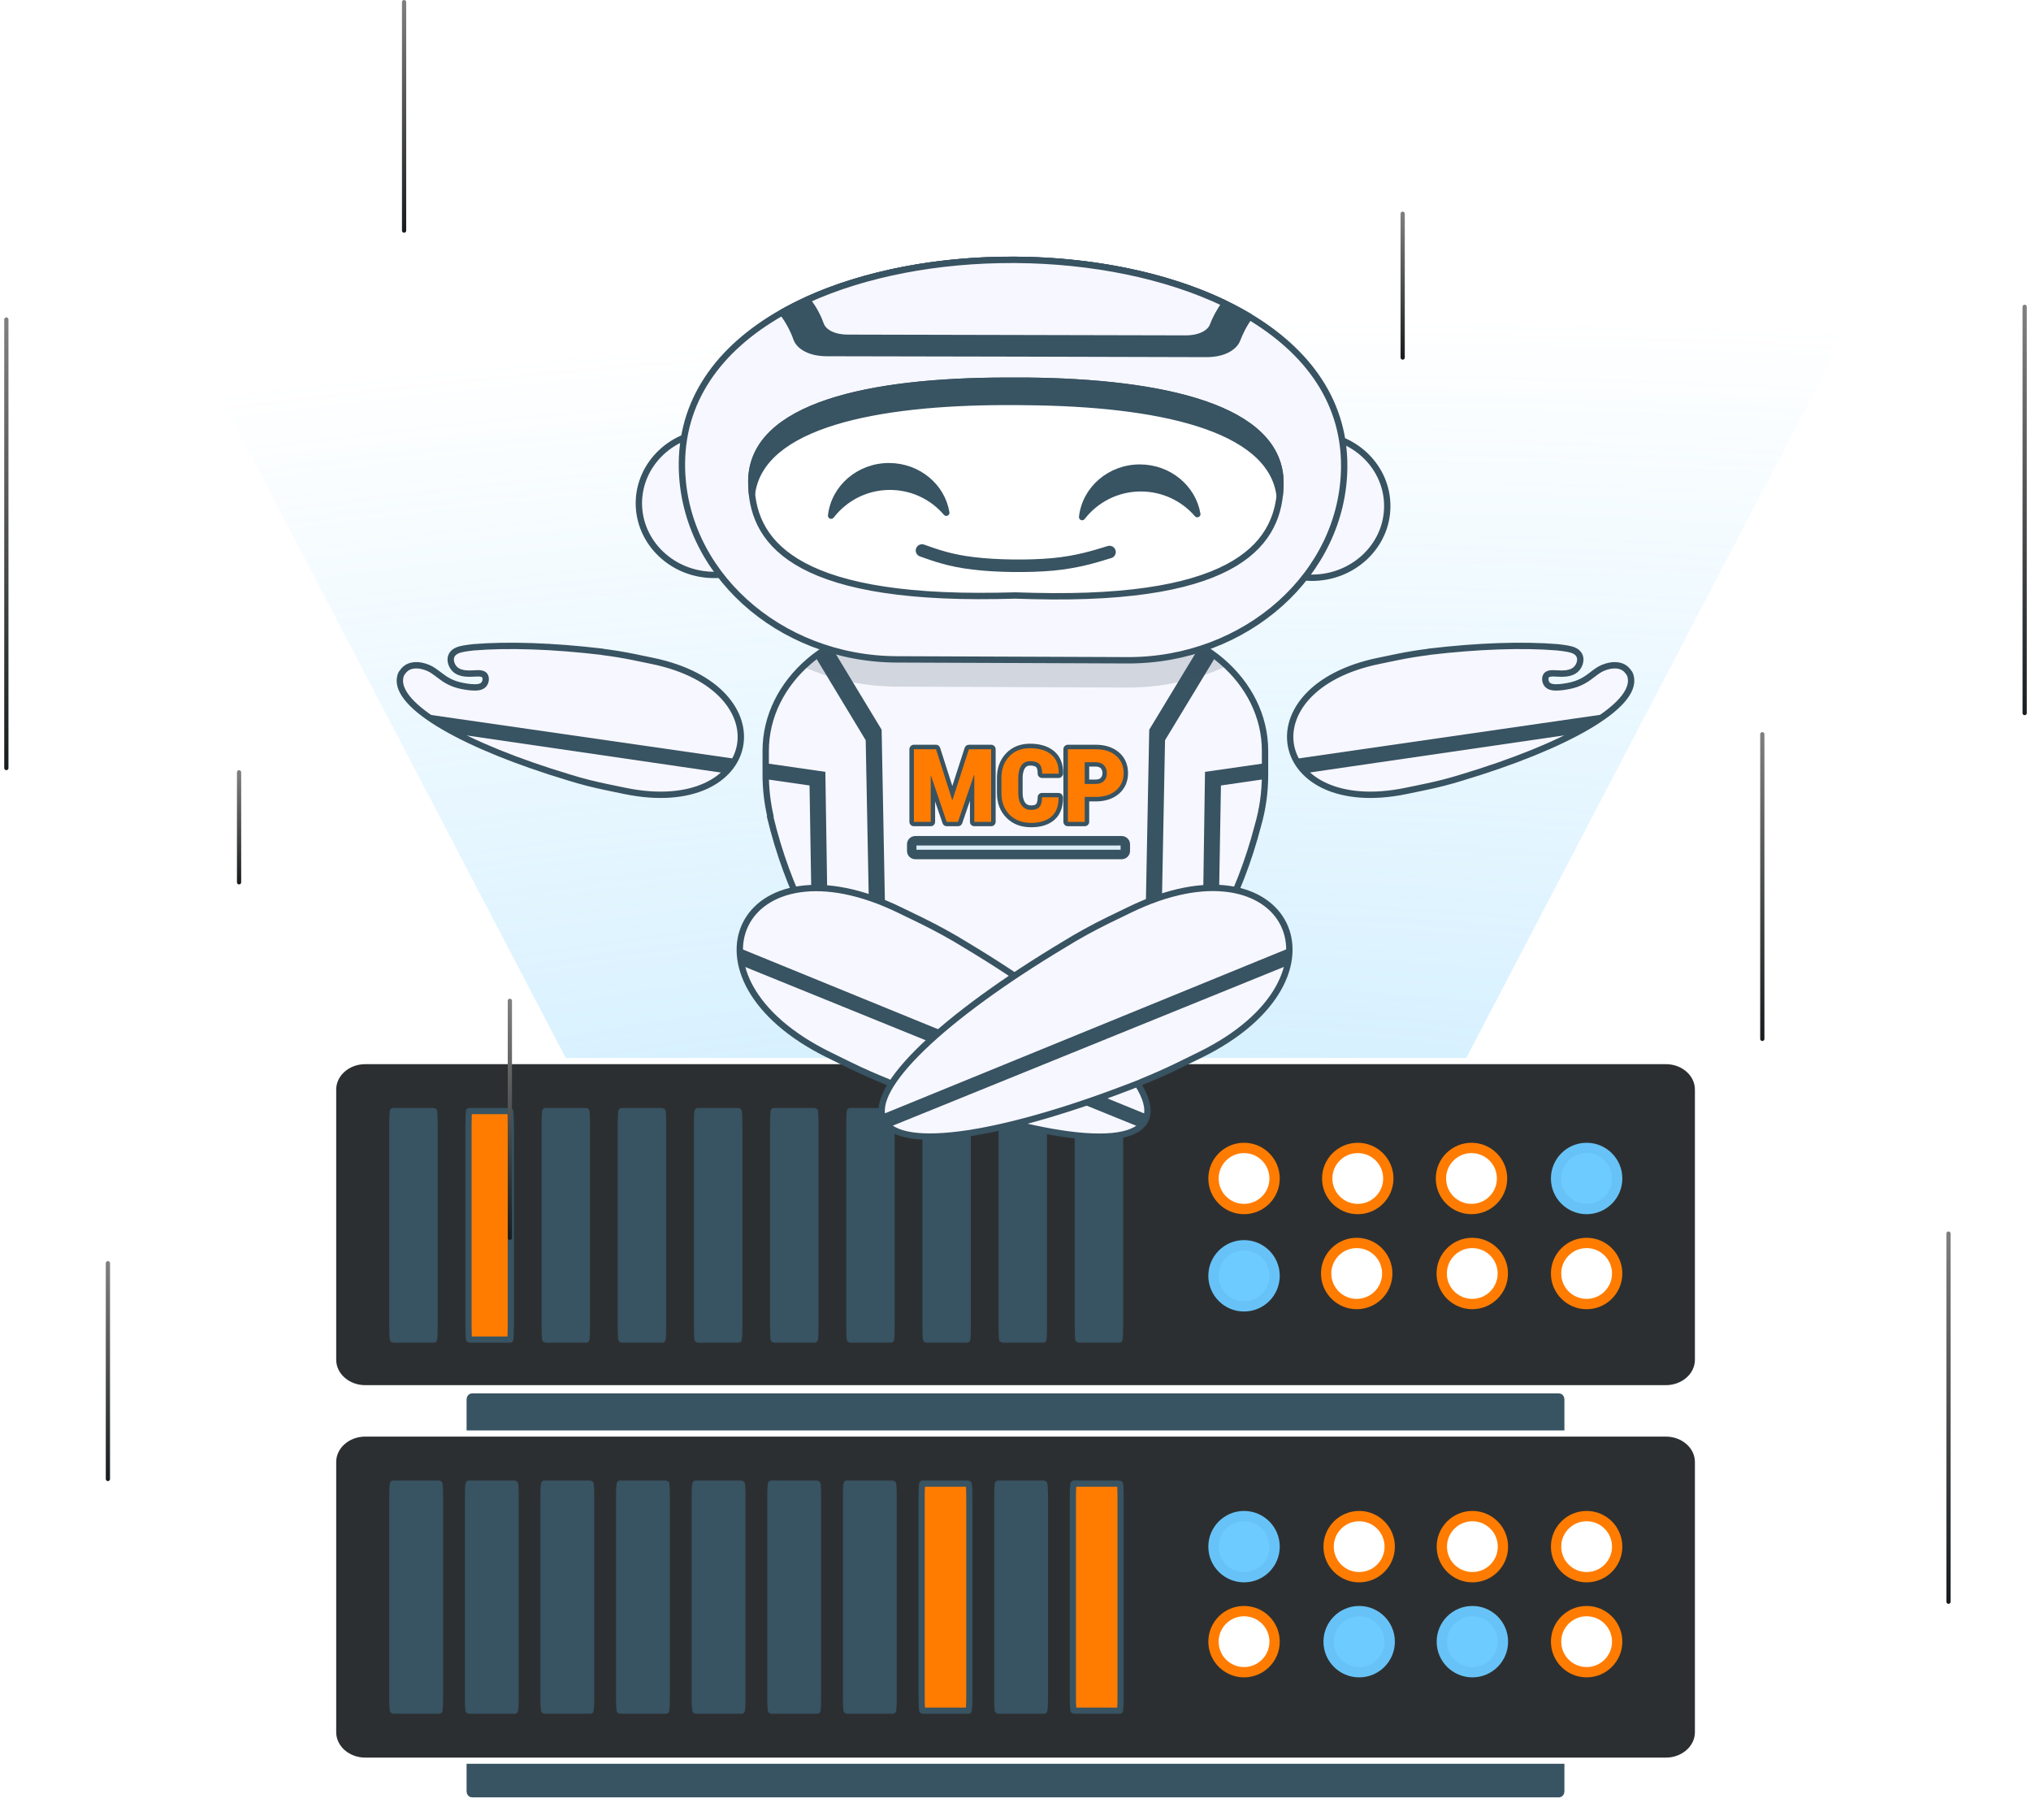 <svg width="480" height="430" viewBox="0 0 480 430" fill="none" xmlns="http://www.w3.org/2000/svg">
<g clip-path="url(#clip0_4825_52714)">
<path fill-rule="evenodd" clip-rule="evenodd" d="M24.242 40.501L135.152 252.773H345.091L456 40.501L236.98 40.501L24.242 40.501Z" fill="url(#paint0_radial_4825_52714)" fill-opacity="0.4"/>
<path d="M368.478 330H111.522C111.234 330 111 330.31 111 330.692V423.308C111 423.69 111.234 424 111.522 424H368.478C368.766 424 369 423.69 369 423.308V330.692C369 330.31 368.766 330 368.478 330Z" fill="#385362" stroke="#385362" stroke-width="1.457" stroke-miterlimit="22.926" stroke-linecap="round" stroke-linejoin="round"/>
<path d="M393.698 250.74H86.328C82.131 250.74 78.728 253.754 78.728 257.473V321.32C78.728 325.038 82.131 328.053 86.328 328.053H393.698C397.896 328.053 401.298 325.038 401.298 321.32V257.473C401.298 253.754 397.896 250.74 393.698 250.74Z" fill="#2C2F31" stroke="white" stroke-width="1.457" stroke-miterlimit="22.926" stroke-linecap="round" stroke-linejoin="round"/>
<g filter="url(#filter0_f_4825_52714)">
<path d="M383.417 300.937C383.417 296.278 379.638 292.501 374.978 292.501C370.317 292.501 366.539 296.278 366.539 300.937C366.539 305.596 370.317 309.373 374.978 309.373C379.638 309.373 383.417 305.596 383.417 300.937Z" fill="#FF7C00"/>
</g>
<g filter="url(#filter1_f_4825_52714)">
<path d="M302.451 301.484C302.451 296.825 298.672 293.048 294.012 293.048C289.351 293.048 285.573 296.825 285.573 301.484C285.573 306.143 289.351 309.92 294.012 309.92C298.672 309.92 302.451 306.143 302.451 301.484Z" fill="#67C3F7"/>
</g>
<g filter="url(#filter2_f_4825_52714)">
<path d="M356.207 278.484C356.207 273.825 352.429 270.048 347.768 270.048C343.107 270.048 339.329 273.825 339.329 278.484C339.329 283.144 343.107 286.92 347.768 286.92C352.429 286.92 356.207 283.144 356.207 278.484Z" fill="#FF7C00"/>
</g>
<g filter="url(#filter3_f_4825_52714)">
<path d="M383.417 278.484C383.417 273.825 379.638 270.048 374.978 270.048C370.317 270.048 366.539 273.825 366.539 278.484C366.539 283.144 370.317 286.92 374.978 286.92C379.638 286.92 383.417 283.144 383.417 278.484Z" fill="#67C3F7"/>
</g>
<path d="M380.98 278.484C380.98 275.171 378.293 272.484 374.978 272.484C371.663 272.484 368.976 275.171 368.976 278.484C368.976 281.798 371.663 284.484 374.978 284.484C378.293 284.484 380.98 281.798 380.98 278.484Z" fill="#6DCBFF"/>
<g filter="url(#filter4_f_4825_52714)">
<path d="M329.329 278.484C329.329 273.825 325.55 270.048 320.89 270.048C316.229 270.048 312.451 273.825 312.451 278.484C312.451 283.144 316.229 286.92 320.89 286.92C325.55 286.92 329.329 283.144 329.329 278.484Z" fill="#FF7C00"/>
</g>
<g filter="url(#filter5_f_4825_52714)">
<path d="M302.451 278.484C302.451 273.825 298.672 270.048 294.012 270.048C289.351 270.048 285.573 273.825 285.573 278.484C285.573 283.144 289.351 286.92 294.012 286.92C298.672 286.92 302.451 283.144 302.451 278.484Z" fill="#FF7C00"/>
</g>
<g filter="url(#filter6_f_4825_52714)">
<path d="M356.387 300.937C356.387 296.278 352.609 292.501 347.948 292.501C343.288 292.501 339.509 296.278 339.509 300.937C339.509 305.596 343.288 309.373 347.948 309.373C352.609 309.373 356.387 305.596 356.387 300.937Z" fill="#FF7C00"/>
</g>
<g filter="url(#filter7_f_4825_52714)">
<path d="M329.078 300.937C329.078 296.278 325.3 292.501 320.639 292.501C315.979 292.501 312.2 296.278 312.2 300.937C312.2 305.596 315.979 309.373 320.639 309.373C325.3 309.373 329.078 305.596 329.078 300.937Z" fill="#FF7C00"/>
</g>
<g style="mix-blend-mode:overlay">
<path d="M300.014 278.484C300.014 275.171 297.326 272.484 294.012 272.484C290.697 272.484 288.01 275.171 288.01 278.484C288.01 281.798 290.697 284.484 294.012 284.484C297.326 284.484 300.014 281.798 300.014 278.484Z" fill="white"/>
</g>
<g style="mix-blend-mode:overlay">
<path d="M326.892 278.484C326.892 275.171 324.205 272.484 320.89 272.484C317.575 272.484 314.888 275.171 314.888 278.484C314.888 281.798 317.575 284.484 320.89 284.484C324.205 284.484 326.892 281.798 326.892 278.484Z" fill="white"/>
</g>
<g style="mix-blend-mode:overlay">
<path d="M353.77 278.484C353.77 275.171 351.083 272.484 347.768 272.484C344.453 272.484 341.766 275.171 341.766 278.484C341.766 281.798 344.453 284.484 347.768 284.484C351.083 284.484 353.77 281.798 353.77 278.484Z" fill="white"/>
</g>
<g style="mix-blend-mode:overlay">
<path d="M326.642 300.937C326.642 297.623 323.954 294.937 320.639 294.937C317.325 294.937 314.637 297.623 314.637 300.937C314.637 304.251 317.325 306.937 320.639 306.937C323.954 306.937 326.642 304.251 326.642 300.937Z" fill="white"/>
</g>
<g style="mix-blend-mode:overlay">
<path d="M353.95 300.937C353.95 297.623 351.263 294.937 347.948 294.937C344.633 294.937 341.946 297.623 341.946 300.937C341.946 304.251 344.633 306.937 347.948 306.937C351.263 306.937 353.95 304.251 353.95 300.937Z" fill="white"/>
</g>
<g style="mix-blend-mode:overlay">
<path d="M380.98 300.937C380.98 297.623 378.293 294.937 374.978 294.937C371.663 294.937 368.976 297.623 368.976 300.937C368.976 304.251 371.663 306.937 374.978 306.937C378.293 306.937 380.98 304.251 380.98 300.937Z" fill="white"/>
</g>
<path d="M300.014 301.484C300.014 298.171 297.326 295.484 294.012 295.484C290.697 295.484 288.009 298.171 288.009 301.484C288.009 304.798 290.697 307.484 294.012 307.484C297.326 307.484 300.014 304.798 300.014 301.484Z" fill="#6DCBFF"/>
<path d="M246.56 262.555H236.886C236.796 262.555 236.723 263.937 236.723 265.64V313.47C236.723 315.174 236.796 316.555 236.886 316.555H246.56C246.65 316.555 246.723 315.174 246.723 313.47V265.64C246.723 263.937 246.65 262.555 246.56 262.555Z" fill="#385362" stroke="#385362" stroke-width="1.457" stroke-miterlimit="22.926" stroke-linecap="round" stroke-linejoin="round"/>
<path d="M174.56 262.555H164.886C164.796 262.555 164.723 263.937 164.723 265.64V313.47C164.723 315.174 164.796 316.555 164.886 316.555H174.56C174.65 316.555 174.723 315.174 174.723 313.47V265.64C174.723 263.937 174.65 262.555 174.56 262.555Z" fill="#385362" stroke="#385362" stroke-width="1.457" stroke-miterlimit="22.926" stroke-linecap="round" stroke-linejoin="round"/>
<path d="M102.56 262.555H92.886C92.796 262.555 92.723 263.937 92.723 265.64V313.47C92.723 315.174 92.796 316.555 92.886 316.555H102.56C102.65 316.555 102.723 315.174 102.723 313.47V265.64C102.723 263.937 102.65 262.555 102.56 262.555Z" fill="#385362" stroke="#385362" stroke-width="1.457" stroke-miterlimit="22.926" stroke-linecap="round" stroke-linejoin="round"/>
<path d="M210.56 262.555H200.886C200.796 262.555 200.723 263.937 200.723 265.64V313.47C200.723 315.174 200.796 316.555 200.886 316.555H210.56C210.65 316.555 210.723 315.174 210.723 313.47V265.64C210.723 263.937 210.65 262.555 210.56 262.555Z" fill="#385362" stroke="#385362" stroke-width="1.457" stroke-miterlimit="22.926" stroke-linecap="round" stroke-linejoin="round"/>
<path d="M138.56 262.555H128.886C128.796 262.555 128.723 263.937 128.723 265.64V313.47C128.723 315.174 128.796 316.555 128.886 316.555H138.56C138.65 316.555 138.723 315.174 138.723 313.47V265.64C138.723 263.937 138.65 262.555 138.56 262.555Z" fill="#385362" stroke="#385362" stroke-width="1.457" stroke-miterlimit="22.926" stroke-linecap="round" stroke-linejoin="round"/>
<path d="M264.56 262.555H254.886C254.796 262.555 254.723 263.937 254.723 265.64V313.47C254.723 315.174 254.796 316.555 254.886 316.555H264.56C264.65 316.555 264.723 315.174 264.723 313.47V265.64C264.723 263.937 264.65 262.555 264.56 262.555Z" fill="#385362" stroke="#385362" stroke-width="1.457" stroke-miterlimit="22.926" stroke-linecap="round" stroke-linejoin="round"/>
<path d="M192.56 262.555H182.886C182.796 262.555 182.723 263.937 182.723 265.64V313.47C182.723 315.174 182.796 316.555 182.886 316.555H192.56C192.65 316.555 192.723 315.174 192.723 313.47V265.64C192.723 263.937 192.65 262.555 192.56 262.555Z" fill="#385362" stroke="#385362" stroke-width="1.457" stroke-miterlimit="22.926" stroke-linecap="round" stroke-linejoin="round"/>
<path d="M120.56 262.555H110.886C110.796 262.555 110.723 263.937 110.723 265.64V313.47C110.723 315.174 110.796 316.555 110.886 316.555H120.56C120.65 316.555 120.723 315.174 120.723 313.47V265.64C120.723 263.937 120.65 262.555 120.56 262.555Z" fill="#FF7C00" stroke="#385362" stroke-width="1.457" stroke-miterlimit="22.926" stroke-linecap="round" stroke-linejoin="round"/>
<path d="M228.56 262.555H218.886C218.796 262.555 218.723 263.937 218.723 265.64V313.47C218.723 315.174 218.796 316.555 218.886 316.555H228.56C228.65 316.555 228.723 315.174 228.723 313.47V265.64C228.723 263.937 228.65 262.555 228.56 262.555Z" fill="#385362" stroke="#385362" stroke-width="1.457" stroke-miterlimit="22.926" stroke-linecap="round" stroke-linejoin="round"/>
<path d="M156.56 262.555H146.886C146.796 262.555 146.723 263.937 146.723 265.64V313.47C146.723 315.174 146.796 316.555 146.886 316.555H156.56C156.65 316.555 156.723 315.174 156.723 313.47V265.64C156.723 263.937 156.65 262.555 156.56 262.555Z" fill="#385362" stroke="#385362" stroke-width="1.457" stroke-miterlimit="22.926" stroke-linecap="round" stroke-linejoin="round"/>
<path d="M393.698 338.75H86.328C82.131 338.75 78.728 341.765 78.728 345.483V409.33C78.728 413.049 82.131 416.064 86.328 416.064H393.698C397.895 416.064 401.298 413.049 401.298 409.33V345.483C401.298 341.765 397.895 338.75 393.698 338.75Z" fill="#2C2F31" stroke="white" stroke-width="1.457" stroke-miterlimit="22.926" stroke-linecap="round" stroke-linejoin="round"/>
<g filter="url(#filter8_f_4825_52714)">
<path d="M285.573 365.484C285.573 360.825 289.351 357.048 294.012 357.048C298.673 357.048 302.451 360.825 302.451 365.484C302.451 370.143 298.673 373.92 294.012 373.92C289.351 373.92 285.573 370.143 285.573 365.484Z" fill="#67C3F7"/>
</g>
<path d="M288.01 365.484C288.01 362.171 290.697 359.484 294.012 359.484C297.327 359.484 300.014 362.171 300.014 365.484C300.014 368.798 297.327 371.484 294.012 371.484C290.697 371.484 288.01 368.798 288.01 365.484Z" fill="#6DCBFF"/>
<g filter="url(#filter9_f_4825_52714)">
<path d="M366.539 365.484C366.539 360.825 370.317 357.048 374.978 357.048C379.638 357.048 383.417 360.825 383.417 365.484C383.417 370.143 379.638 373.92 374.978 373.92C370.317 373.92 366.539 370.143 366.539 365.484Z" fill="#FF7C00"/>
</g>
<g style="mix-blend-mode:overlay">
<path d="M368.975 365.484C368.975 362.171 371.663 359.484 374.978 359.484C378.292 359.484 380.98 362.171 380.98 365.484C380.98 368.798 378.292 371.484 374.978 371.484C371.663 371.484 368.975 368.798 368.975 365.484Z" fill="white"/>
</g>
<g filter="url(#filter10_f_4825_52714)">
<path d="M339.539 365.484C339.539 360.825 343.317 357.048 347.978 357.048C352.638 357.048 356.417 360.825 356.417 365.484C356.417 370.143 352.638 373.92 347.978 373.92C343.317 373.92 339.539 370.143 339.539 365.484Z" fill="#FF7C00"/>
</g>
<g style="mix-blend-mode:overlay">
<path d="M341.975 365.484C341.975 362.171 344.663 359.484 347.978 359.484C351.292 359.484 353.98 362.171 353.98 365.484C353.98 368.798 351.292 371.484 347.978 371.484C344.663 371.484 341.975 368.798 341.975 365.484Z" fill="white"/>
</g>
<g filter="url(#filter11_f_4825_52714)">
<path d="M312.782 365.484C312.782 360.825 316.561 357.048 321.221 357.048C325.882 357.048 329.66 360.825 329.66 365.484C329.66 370.143 325.882 373.92 321.221 373.92C316.561 373.92 312.782 370.143 312.782 365.484Z" fill="#FF7C00"/>
</g>
<g style="mix-blend-mode:overlay">
<path d="M315.22 365.484C315.22 362.171 317.907 359.484 321.222 359.484C324.537 359.484 327.224 362.171 327.224 365.484C327.224 368.798 324.537 371.484 321.222 371.484C317.907 371.484 315.22 368.798 315.22 365.484Z" fill="white"/>
</g>
<g filter="url(#filter12_f_4825_52714)">
<path d="M366.539 387.937C366.539 383.278 370.317 379.501 374.978 379.501C379.638 379.501 383.417 383.278 383.417 387.937C383.417 392.596 379.638 396.373 374.978 396.373C370.317 396.373 366.539 392.596 366.539 387.937Z" fill="#FF7C00"/>
</g>
<g style="mix-blend-mode:overlay">
<path d="M368.976 387.937C368.976 384.623 371.663 381.937 374.978 381.937C378.293 381.937 380.98 384.623 380.98 387.937C380.98 391.251 378.293 393.937 374.978 393.937C371.663 393.937 368.976 391.251 368.976 387.937Z" fill="white"/>
</g>
<g filter="url(#filter13_f_4825_52714)">
<path d="M285.573 387.937C285.573 383.278 289.351 379.501 294.012 379.501C298.673 379.501 302.451 383.278 302.451 387.937C302.451 392.596 298.673 396.373 294.012 396.373C289.351 396.373 285.573 392.596 285.573 387.937Z" fill="#FF7C00"/>
</g>
<g style="mix-blend-mode:overlay">
<path d="M288.01 387.937C288.01 384.623 290.697 381.937 294.012 381.937C297.327 381.937 300.014 384.623 300.014 387.937C300.014 391.251 297.327 393.937 294.012 393.937C290.697 393.937 288.01 391.251 288.01 387.937Z" fill="white"/>
</g>
<g filter="url(#filter14_f_4825_52714)">
<path d="M339.539 387.937C339.539 383.278 343.317 379.501 347.978 379.501C352.638 379.501 356.417 383.278 356.417 387.937C356.417 392.596 352.638 396.373 347.978 396.373C343.317 396.373 339.539 392.596 339.539 387.937Z" fill="#67C3F7"/>
</g>
<path d="M341.976 387.937C341.976 384.623 344.663 381.937 347.978 381.937C351.293 381.937 353.98 384.623 353.98 387.937C353.98 391.251 351.293 393.937 347.978 393.937C344.663 393.937 341.976 391.251 341.976 387.937Z" fill="#6DCBFF"/>
<g filter="url(#filter15_f_4825_52714)">
<path d="M312.782 387.937C312.782 383.278 316.561 379.501 321.221 379.501C325.882 379.501 329.66 383.278 329.66 387.937C329.66 392.596 325.882 396.373 321.221 396.373C316.561 396.373 312.782 392.596 312.782 387.937Z" fill="#67C3F7"/>
</g>
<path d="M315.219 387.937C315.219 384.623 317.907 381.937 321.222 381.937C324.537 381.937 327.224 384.623 327.224 387.937C327.224 391.251 324.537 393.937 321.222 393.937C317.907 393.937 315.219 391.251 315.219 387.937Z" fill="#6DCBFF"/>
<path d="M246.775 350.592H235.872C235.771 350.592 235.689 351.965 235.689 353.657V401.183C235.689 402.875 235.771 404.248 235.872 404.248H246.775C246.876 404.248 246.958 402.875 246.958 401.183V353.657C246.958 351.965 246.876 350.592 246.775 350.592Z" fill="#385362" stroke="#385362" stroke-width="1.457" stroke-miterlimit="22.926" stroke-linecap="round" stroke-linejoin="round"/>
<path d="M175.279 350.592H164.376C164.275 350.592 164.193 351.965 164.193 353.657V401.183C164.193 402.875 164.275 404.248 164.376 404.248H175.279C175.38 404.248 175.462 402.875 175.462 401.183V353.657C175.462 351.965 175.38 350.592 175.279 350.592Z" fill="#385362" stroke="#385362" stroke-width="1.457" stroke-miterlimit="22.926" stroke-linecap="round" stroke-linejoin="round"/>
<path d="M103.809 350.592H92.907C92.805 350.592 92.723 351.965 92.723 353.657V401.183C92.723 402.875 92.805 404.248 92.907 404.248H103.809C103.911 404.248 103.993 402.875 103.993 401.183V353.657C103.993 351.965 103.911 350.592 103.809 350.592Z" fill="#385362" stroke="#385362" stroke-width="1.457" stroke-miterlimit="22.926" stroke-linecap="round" stroke-linejoin="round"/>
<path d="M211.027 350.592H200.124C200.023 350.592 199.941 351.965 199.941 353.657V401.183C199.941 402.875 200.023 404.248 200.124 404.248H211.027C211.128 404.248 211.21 402.875 211.21 401.183V353.657C211.21 351.965 211.128 350.592 211.027 350.592Z" fill="#385362" stroke="#385362" stroke-width="1.457" stroke-miterlimit="22.926" stroke-linecap="round" stroke-linejoin="round"/>
<path d="M139.531 350.592H128.628C128.527 350.592 128.445 351.965 128.445 353.657V401.183C128.445 402.875 128.527 404.248 128.628 404.248H139.531C139.632 404.248 139.714 402.875 139.714 401.183V353.657C139.714 351.965 139.632 350.592 139.531 350.592Z" fill="#385362" stroke="#385362" stroke-width="1.457" stroke-miterlimit="22.926" stroke-linecap="round" stroke-linejoin="round"/>
<path d="M264.649 350.592H253.746C253.645 350.592 253.562 351.965 253.562 353.657V401.183C253.562 402.875 253.645 404.248 253.746 404.248H264.649C264.75 404.248 264.832 402.875 264.832 401.183V353.657C264.832 351.965 264.75 350.592 264.649 350.592Z" fill="#FF7C00" stroke="#385362" stroke-width="1.457" stroke-miterlimit="22.926" stroke-linecap="round" stroke-linejoin="round"/>
<path d="M193.153 350.592H182.25C182.149 350.592 182.067 351.965 182.067 353.657V401.183C182.067 402.875 182.149 404.248 182.25 404.248H193.153C193.254 404.248 193.336 402.875 193.336 401.183V353.657C193.336 351.965 193.254 350.592 193.153 350.592Z" fill="#385362" stroke="#385362" stroke-width="1.457" stroke-miterlimit="22.926" stroke-linecap="round" stroke-linejoin="round"/>
<path d="M121.683 350.592H110.781C110.679 350.592 110.597 351.965 110.597 353.657V401.183C110.597 402.875 110.679 404.248 110.781 404.248H121.683C121.785 404.248 121.867 402.875 121.867 401.183V353.657C121.867 351.965 121.785 350.592 121.683 350.592Z" fill="#385362" stroke="#385362" stroke-width="1.457" stroke-miterlimit="22.926" stroke-linecap="round" stroke-linejoin="round"/>
<path d="M228.901 350.592H217.998C217.897 350.592 217.815 351.965 217.815 353.657V401.183C217.815 402.875 217.897 404.248 217.998 404.248H228.901C229.002 404.248 229.084 402.875 229.084 401.183V353.657C229.084 351.965 229.002 350.592 228.901 350.592Z" fill="#FF7C00" stroke="#385362" stroke-width="1.457" stroke-miterlimit="22.926" stroke-linecap="round" stroke-linejoin="round"/>
<path d="M157.405 350.592H146.502C146.401 350.592 146.319 351.965 146.319 353.657V401.183C146.319 402.875 146.401 404.248 146.502 404.248H157.405C157.506 404.248 157.588 402.875 157.588 401.183V353.657C157.588 351.965 157.506 350.592 157.405 350.592Z" fill="#385362" stroke="#385362" stroke-width="1.457" stroke-miterlimit="22.926" stroke-linecap="round" stroke-linejoin="round"/>
<path fill-rule="evenodd" clip-rule="evenodd" d="M264.255 147.523H215.715C196.609 147.523 180.966 160.979 180.966 177.412V183.092C180.966 186.464 181.361 189.745 182.09 192.934H181.999C190.352 227.774 213.133 252.773 239.924 252.773C266.138 252.773 288.494 228.837 297.272 195.151C298.396 191.294 298.973 187.254 298.973 183.092V177.412C298.973 160.979 283.36 147.523 264.255 147.523Z" fill="#F7F7FF" stroke="#385362" stroke-width="1.501" stroke-miterlimit="22.926" stroke-linecap="round" stroke-linejoin="round"/>
<path fill-rule="evenodd" clip-rule="evenodd" d="M154.054 156.15L149.801 155.269C147.28 154.753 144.82 154.358 142.39 154.054V154.024C130.574 152.626 120.064 152.292 111.893 152.96C110.405 153.143 108.917 153.295 107.975 153.75C107.003 154.206 106.547 154.935 106.517 155.785C106.517 156.636 106.881 157.608 107.671 158.276C108.431 158.914 109.585 159.187 110.891 159.187C112.197 159.187 113.625 158.914 114.323 159.4C114.992 159.856 114.9 161.131 114.323 161.769C113.716 162.437 112.653 162.498 111.377 162.407C110.101 162.286 108.674 162.043 107.459 161.617C106.274 161.192 105.332 160.645 104.482 160.007C103.601 159.4 102.811 158.701 101.87 158.155C100.928 157.638 99.804 157.304 98.802 157.213C97.799 157.152 96.949 157.334 96.311 157.699C95.673 158.063 95.278 158.61 94.883 159.157C94.731 159.43 94.64 159.734 94.579 160.038C93.182 166.872 109.889 176.349 134.614 183.761C137.439 184.642 140.415 185.401 143.544 186.039L147.796 186.92C179.69 193.42 185.978 162.65 154.054 156.15Z" fill="#F7F7FF" stroke="#385362" stroke-width="1.501" stroke-miterlimit="22.926" stroke-linecap="round" stroke-linejoin="round"/>
<path fill-rule="evenodd" clip-rule="evenodd" d="M325.946 156.15L330.199 155.269C332.72 154.753 335.18 154.358 337.61 154.054V154.024C349.426 152.626 359.966 152.292 368.107 152.96C369.595 153.143 371.083 153.295 372.055 153.75C372.997 154.206 373.453 154.935 373.483 155.785C373.483 156.636 373.119 157.608 372.329 158.276C371.569 158.914 370.415 159.187 369.109 159.187C367.803 159.187 366.375 158.914 365.677 159.4C365.008 159.856 365.1 161.131 365.677 161.769C366.284 162.437 367.347 162.498 368.623 162.407C369.899 162.286 371.326 162.043 372.541 161.617C373.726 161.192 374.668 160.645 375.549 160.007C376.399 159.4 377.189 158.701 378.13 158.155C379.072 157.638 380.196 157.304 381.198 157.213C382.201 157.152 383.051 157.334 383.689 157.699C384.327 158.063 384.722 158.61 385.117 159.157C385.269 159.43 385.36 159.734 385.42 160.038C386.818 166.872 370.111 176.349 345.386 183.761C342.561 184.642 339.585 185.401 336.456 186.039L332.203 186.92C300.31 193.42 294.022 162.65 325.946 156.15Z" fill="#F7F7FF" stroke="#385362" stroke-width="1.501" stroke-miterlimit="22.926" stroke-linecap="round" stroke-linejoin="round"/>
<path fill-rule="evenodd" clip-rule="evenodd" d="M180.967 180.359V183.093C180.967 183.427 180.967 183.761 180.997 184.125L191.325 185.614L191.871 218.996C193.086 221.213 194.362 223.339 195.729 225.375L195.061 182.394L180.967 180.359Z" fill="#385362"/>
<path fill-rule="evenodd" clip-rule="evenodd" d="M379.74 168.695C377.644 170.244 375.063 171.854 372.025 173.433L308.693 182.667C307.63 181.665 306.779 180.511 306.172 179.326L379.74 168.695Z" fill="#385362"/>
<path fill-rule="evenodd" clip-rule="evenodd" d="M100.29 168.725C102.386 170.274 104.998 171.854 108.035 173.464L171.307 182.698C172.37 181.665 173.19 180.541 173.828 179.326L100.29 168.725Z" fill="#385362"/>
<path fill-rule="evenodd" clip-rule="evenodd" d="M284.788 182.394L298.973 180.359V183.093C298.973 183.427 298.973 183.761 298.973 184.095L288.554 185.614L287.977 218.935C286.762 221.152 285.487 223.279 284.15 225.344L284.788 182.394Z" fill="#385362"/>
<path fill-rule="evenodd" clip-rule="evenodd" d="M275.341 174.922L274.126 237.707C272.88 238.922 271.605 240.076 270.268 241.17L271.605 172.522L271.665 172.34L283.603 152.626C284.909 153.386 286.154 154.236 287.339 155.117L275.341 174.922Z" fill="#385362"/>
<path fill-rule="evenodd" clip-rule="evenodd" d="M204.597 174.922L205.812 237.707C207.058 238.922 208.364 240.076 209.67 241.17L208.364 172.522L208.303 172.34L196.366 152.626C195.06 153.386 193.784 154.236 192.63 155.117L204.597 174.922Z" fill="#385362"/>
<path fill-rule="evenodd" clip-rule="evenodd" d="M289.952 157.365C282.874 160.645 274.886 162.498 266.411 162.468L211.979 162.255C204.021 162.225 196.518 160.524 189.805 157.547C196.184 151.411 205.449 147.523 215.715 147.523H264.255C274.4 147.523 283.573 151.32 289.952 157.365Z" fill="#385362" fill-opacity="0.2"/>
<path fill-rule="evenodd" clip-rule="evenodd" d="M168.877 102.021C178.688 102.052 186.647 109.676 186.586 119.001C186.555 128.357 178.536 135.92 168.725 135.859C158.884 135.829 150.956 128.205 150.986 118.849C151.047 109.524 159.036 101.961 168.877 102.021Z" fill="#F7F7FF" stroke="#385362" stroke-width="1.501" stroke-miterlimit="22.926" stroke-linecap="round" stroke-linejoin="round"/>
<path fill-rule="evenodd" clip-rule="evenodd" d="M310.152 102.66C319.993 102.69 327.921 110.314 327.86 119.67C327.83 128.995 319.811 136.558 310 136.528C300.158 136.467 292.23 128.873 292.291 119.518C292.321 110.162 300.31 102.629 310.152 102.66Z" fill="#F7F7FF" stroke="#385362" stroke-width="1.501" stroke-miterlimit="22.926" stroke-linecap="round" stroke-linejoin="round"/>
<path fill-rule="evenodd" clip-rule="evenodd" d="M317.684 110.223C317.563 135.525 294.508 156.15 266.411 156.028L211.979 155.816C183.913 155.725 161.04 134.918 161.162 109.585C161.465 44.916 317.988 45.524 317.684 110.223Z" fill="#F7F7FF" stroke="#385362" stroke-width="1.501" stroke-miterlimit="22.926" stroke-linecap="round" stroke-linejoin="round"/>
<path fill-rule="evenodd" clip-rule="evenodd" d="M184.884 73.834C199.586 65.541 219.36 61.38 239.195 61.41H239.742H240.076C260.366 61.532 280.566 66.027 295.298 74.836C293.931 76.719 293.019 78.633 292.412 80.212C291.713 82.065 289.131 83.645 285.183 83.645L240.288 83.523L195.394 83.432C191.445 83.432 188.894 81.853 188.226 80C187.588 78.177 186.525 75.99 184.884 73.834Z" fill="#385362" stroke="#385362" stroke-width="1.501" stroke-miterlimit="22.926" stroke-linecap="round" stroke-linejoin="round"/>
<path fill-rule="evenodd" clip-rule="evenodd" d="M190.716 70.887C204.598 64.539 221.881 61.38 239.195 61.41H239.742H240.045C257.815 61.532 275.523 64.994 289.526 71.738C288.159 73.56 287.218 75.413 286.641 76.962C286.033 78.602 283.755 80 280.231 80L240.288 79.909L200.376 79.817C196.852 79.817 194.604 78.42 193.997 76.749C193.389 75.049 192.357 72.892 190.716 70.887Z" fill="#F7F7FF" stroke="#385362" stroke-width="1.501" stroke-miterlimit="22.926" stroke-linecap="round" stroke-linejoin="round"/>
<path fill-rule="evenodd" clip-rule="evenodd" d="M239.955 140.719L235.611 140.81C186.707 141.6 177.504 127.476 177.564 113.746C177.655 95.734 205.874 89.993 237.798 89.963C238.588 89.963 239.408 89.963 240.198 89.963C241.018 89.963 241.807 89.963 242.628 89.963C274.521 90.266 302.709 96.25 302.618 114.232C302.527 127.962 293.202 142.025 244.329 140.841L239.955 140.719Z" fill="white" stroke="#385362" stroke-width="1.501" stroke-miterlimit="22.926" stroke-linecap="round" stroke-linejoin="round"/>
<path fill-rule="evenodd" clip-rule="evenodd" d="M210.157 110.162C216.961 110.192 222.61 114.931 223.643 121.158C220.423 117.391 215.654 115.022 210.308 115.022C204.659 115.022 199.647 117.695 196.427 121.856C197.156 115.265 203.049 110.132 210.157 110.162Z" fill="#385362" stroke="#385362" stroke-width="1.501" stroke-miterlimit="22.926" stroke-linecap="round" stroke-linejoin="round"/>
<path fill-rule="evenodd" clip-rule="evenodd" d="M177.716 116.602C177.625 115.66 177.564 114.688 177.564 113.746C177.655 95.734 205.874 89.993 237.798 89.963C238.588 89.963 239.408 89.963 240.197 89.963C241.018 89.963 241.807 89.963 242.627 89.963C274.521 90.266 302.709 96.25 302.618 114.232C302.588 115.204 302.557 116.146 302.436 117.118C300.34 100.776 273.185 95.278 242.597 95.005C241.807 95.005 240.987 94.975 240.197 94.975C239.377 94.975 238.557 94.975 237.767 94.975C207.18 95.005 179.964 100.321 177.716 116.602Z" fill="#385362" stroke="#385362" stroke-width="1.501" stroke-miterlimit="22.926" stroke-linecap="round" stroke-linejoin="round"/>
<path d="M217.902 130.088C221.244 131.273 224.585 132.488 230.052 133.126C235.52 133.794 243.083 133.885 248.794 133.369C254.504 132.822 258.362 131.637 262.22 130.453" stroke="#385362" stroke-width="2.959" stroke-miterlimit="22.926" stroke-linecap="round" stroke-linejoin="round"/>
<path fill-rule="evenodd" clip-rule="evenodd" d="M196.006 249.34L201.018 251.801C203.964 253.228 206.91 254.534 209.826 255.689L209.796 255.719C241.659 268.294 266.901 272.456 270.698 264.68C274.434 257.086 256.543 240.289 228.143 223.248C224.892 221.243 221.399 219.33 217.754 217.538L212.742 215.108C175.169 196.731 158.432 230.963 196.006 249.34Z" fill="#F7F7FF" stroke="#385362" stroke-width="1.501" stroke-miterlimit="22.926" stroke-linecap="round" stroke-linejoin="round"/>
<path fill-rule="evenodd" clip-rule="evenodd" d="M269.327 266.35C269.935 265.895 270.391 265.318 270.694 264.68C270.907 264.285 271.029 263.86 271.12 263.404L174.831 224.068C174.8 225.374 174.952 226.772 175.286 228.169L269.327 266.35Z" fill="#385362"/>
<path fill-rule="evenodd" clip-rule="evenodd" d="M283.573 249.31L278.561 251.77C275.584 253.228 272.638 254.504 269.752 255.689V255.719C237.889 268.294 212.647 272.425 208.85 264.649C205.144 257.056 223.035 240.258 251.436 223.218C254.686 221.213 258.149 219.299 261.794 217.507L266.806 215.077C304.38 196.7 321.147 230.933 283.573 249.31Z" fill="#F7F7FF" stroke="#385362" stroke-width="1.501" stroke-miterlimit="22.926" stroke-linecap="round" stroke-linejoin="round"/>
<path fill-rule="evenodd" clip-rule="evenodd" d="M210.217 266.32C209.61 265.864 209.154 265.287 208.85 264.649C208.668 264.255 208.516 263.829 208.455 263.374L304.714 224.038C304.744 225.375 304.592 226.741 304.289 228.139L210.217 266.32Z" fill="#385362"/>
<path fill-rule="evenodd" clip-rule="evenodd" d="M269.449 110.496C276.283 110.527 281.903 115.295 282.966 121.492C279.746 117.756 274.947 115.387 269.631 115.387C263.981 115.387 258.939 118.06 255.75 122.191C256.479 115.599 262.341 110.466 269.449 110.496Z" fill="#385362" stroke="#385362" stroke-width="1.501" stroke-miterlimit="22.926" stroke-linecap="round" stroke-linejoin="round"/>
<path fill-rule="evenodd" clip-rule="evenodd" d="M225.071 185.735L227.987 176.714C228.139 176.288 228.534 175.985 228.989 175.985H234.244C234.821 175.985 235.307 176.471 235.307 177.048V194.21C235.307 194.787 234.821 195.242 234.244 195.242H230.265C229.688 195.242 229.232 194.787 229.232 194.21V189.228L227.41 194.544C227.258 194.969 226.863 195.242 226.407 195.242H223.734C223.279 195.242 222.914 194.969 222.762 194.544L221.001 189.41V194.21C221.001 194.787 220.545 195.242 219.968 195.242H215.989C215.412 195.242 214.926 194.787 214.926 194.21V177.048C214.926 176.471 215.412 175.985 215.989 175.985H221.213C221.669 175.985 222.064 176.288 222.185 176.714L225.071 185.735ZM251.133 188.074L251.163 188.165C251.193 188.256 251.224 188.347 251.224 188.469C251.254 190.443 250.738 192.357 249.219 193.724C247.7 195.06 245.696 195.485 243.691 195.485C241.473 195.485 239.438 194.848 237.859 193.238C236.279 191.658 235.611 189.623 235.611 187.406V183.821C235.611 181.634 236.249 179.63 237.768 178.02C239.286 176.44 241.23 175.742 243.417 175.742C245.453 175.742 247.548 176.167 249.158 177.534C250.707 178.87 251.285 180.723 251.254 182.758C251.254 182.91 251.224 183.062 251.163 183.214L251.102 183.275C250.92 183.639 250.586 183.852 250.161 183.852H246.303C245.726 183.852 245.24 183.396 245.24 182.819C245.24 182.394 245.21 181.604 244.875 181.27C244.572 180.966 243.843 180.905 243.417 180.905C242.901 180.905 242.537 181.088 242.233 181.513C241.808 182.181 241.686 183.032 241.686 183.821V187.406C241.686 188.165 241.808 189.046 242.294 189.684C242.628 190.17 243.114 190.322 243.691 190.322C244.055 190.322 244.632 190.291 244.875 189.988C245.179 189.684 245.24 188.833 245.24 188.408C245.24 187.831 245.696 187.375 246.273 187.375H250.161C250.616 187.375 251.011 187.649 251.133 188.074ZM257.42 189.38V194.21C257.42 194.787 256.934 195.242 256.357 195.242H252.378C251.801 195.242 251.315 194.787 251.315 194.21V177.048C251.315 176.471 251.801 175.985 252.378 175.985H258.939C260.944 175.985 262.918 176.471 264.467 177.807C265.925 179.083 266.594 180.754 266.594 182.698C266.594 184.611 265.925 186.282 264.467 187.558C262.918 188.894 260.944 189.38 258.939 189.38H257.42ZM257.42 184.216H258.939C259.364 184.216 259.85 184.125 260.154 183.821C260.427 183.518 260.549 183.123 260.549 182.728C260.549 182.272 260.458 181.877 260.154 181.543C259.85 181.24 259.364 181.148 258.939 181.148H257.42V184.216Z" fill="#385362"/>
<path d="M225.04 189.046H225.101L228.989 177.048H234.244V194.21H230.264V183.153L230.204 183.123L226.407 194.21H223.734L220.028 183.305H219.967V194.21H215.988V177.048H221.213L225.04 189.046ZM250.16 188.408V188.469C250.221 190.443 249.644 191.932 248.52 192.934C247.396 193.936 245.786 194.453 243.69 194.453C241.564 194.453 239.863 193.784 238.587 192.509C237.311 191.203 236.674 189.502 236.674 187.406V183.821C236.674 181.756 237.281 180.055 238.526 178.749C239.772 177.443 241.382 176.805 243.417 176.805C245.604 176.805 247.274 177.321 248.459 178.323C249.674 179.326 250.251 180.814 250.221 182.728L250.16 182.819H246.302C246.302 181.756 246.09 180.997 245.634 180.541C245.179 180.085 244.45 179.873 243.417 179.873C242.536 179.873 241.837 180.207 241.351 180.936C240.896 181.665 240.653 182.606 240.653 183.821V187.406C240.653 188.621 240.896 189.562 241.442 190.291C241.959 191.02 242.718 191.385 243.69 191.385C244.601 191.385 245.27 191.142 245.665 190.686C246.059 190.231 246.272 189.471 246.272 188.408H250.16ZM256.357 188.317V194.21H252.377V177.048H258.938C260.974 177.048 262.583 177.564 263.768 178.597C264.953 179.63 265.56 180.997 265.56 182.698C265.56 184.368 264.953 185.735 263.768 186.768C262.583 187.801 260.974 188.317 258.938 188.317H256.357ZM256.357 185.249H258.938C259.789 185.249 260.457 185.006 260.913 184.55C261.368 184.064 261.581 183.457 261.581 182.728C261.581 181.938 261.368 181.331 260.913 180.845C260.457 180.359 259.789 180.116 258.938 180.116H256.357V185.249Z" fill="#FF7C00"/>
<path fill-rule="evenodd" clip-rule="evenodd" d="M216.323 198.675H265.105C265.561 198.675 265.956 199.039 265.956 199.525V201.074C265.956 201.56 265.561 201.925 265.105 201.925H216.323C215.837 201.925 215.472 201.56 215.472 201.074V199.525C215.472 199.039 215.837 198.675 216.323 198.675Z" fill="#DCEEF8" stroke="#385362" stroke-width="2.23" stroke-miterlimit="22.926"/>
<path d="M25 298.5C25 298.224 25.224 298 25.5 298C25.776 298 26 298.224 26 298.5V349.5C26 349.776 25.776 350 25.5 350C25.224 350 25 349.776 25 349.5V298.5Z" fill="url(#paint1_linear_4825_52714)"/>
<path d="M416 173.5C416 173.224 416.224 173 416.5 173C416.776 173 417 173.224 417 173.5V245.5C417 245.776 416.776 246 416.5 246C416.224 246 416 245.776 416 245.5V173.5Z" fill="url(#paint2_linear_4825_52714)"/>
<path d="M460 291.5C460 291.224 460.224 291 460.5 291C460.776 291 461 291.224 461 291.5V378.5C461 378.776 460.776 379 460.5 379C460.224 379 460 378.776 460 378.5V291.5Z" fill="url(#paint3_linear_4825_52714)"/>
<path d="M95 0.5C95 0.224 95.224 0 95.5 0C95.776 0 96 0.224 96 0.5V54.5C96 54.776 95.776 55 95.5 55C95.224 55 95 54.776 95 54.5V0.5Z" fill="url(#paint4_linear_4825_52714)"/>
<path d="M331 50.5C331 50.224 331.224 50 331.5 50C331.776 50 332 50.224 332 50.5V84.5C332 84.776 331.776 85 331.5 85C331.224 85 331 84.776 331 84.5V50.5Z" fill="url(#paint5_linear_4825_52714)"/>
<path d="M56 182.5C56 182.224 56.224 182 56.5 182C56.776 182 57 182.224 57 182.5V208.5C57 208.776 56.776 209 56.5 209C56.224 209 56 208.776 56 208.5V182.5Z" fill="url(#paint6_linear_4825_52714)"/>
<path d="M120 236.5C120 236.224 120.224 236 120.5 236C120.776 236 121 236.224 121 236.5V292.5C121 292.776 120.776 293 120.5 293C120.224 293 120 292.776 120 292.5V236.5Z" fill="url(#paint7_linear_4825_52714)"/>
<path d="M478 72.5C478 72.224 478.224 72 478.5 72C478.776 72 479 72.224 479 72.5V168.5C479 168.776 478.776 169 478.5 169C478.224 169 478 168.776 478 168.5V72.5Z" fill="url(#paint8_linear_4825_52714)"/>
<path d="M1 75.5C1 75.224 1.224 75 1.5 75C1.776 75 2 75.224 2 75.5V181.5C2 181.776 1.776 182 1.5 182C1.224 182 1 181.776 1 181.5V75.5Z" fill="url(#paint9_linear_4825_52714)"/>
</g>
<defs>
<filter id="filter0_f_4825_52714" x="360.539" y="286.501" width="28.878" height="28.872" filterUnits="userSpaceOnUse" color-interpolation-filters="sRGB">
<feFlood flood-opacity="0" result="BackgroundImageFix"/>
<feBlend mode="normal" in="SourceGraphic" in2="BackgroundImageFix" result="shape"/>
<feGaussianBlur stdDeviation="3" result="effect1_foregroundBlur_4825_52714"/>
</filter>
<filter id="filter1_f_4825_52714" x="276.573" y="284.048" width="34.878" height="34.872" filterUnits="userSpaceOnUse" color-interpolation-filters="sRGB">
<feFlood flood-opacity="0" result="BackgroundImageFix"/>
<feBlend mode="normal" in="SourceGraphic" in2="BackgroundImageFix" result="shape"/>
<feGaussianBlur stdDeviation="4.5" result="effect1_foregroundBlur_4825_52714"/>
</filter>
<filter id="filter2_f_4825_52714" x="330.329" y="261.048" width="34.878" height="34.872" filterUnits="userSpaceOnUse" color-interpolation-filters="sRGB">
<feFlood flood-opacity="0" result="BackgroundImageFix"/>
<feBlend mode="normal" in="SourceGraphic" in2="BackgroundImageFix" result="shape"/>
<feGaussianBlur stdDeviation="4.5" result="effect1_foregroundBlur_4825_52714"/>
</filter>
<filter id="filter3_f_4825_52714" x="357.539" y="261.048" width="34.878" height="34.872" filterUnits="userSpaceOnUse" color-interpolation-filters="sRGB">
<feFlood flood-opacity="0" result="BackgroundImageFix"/>
<feBlend mode="normal" in="SourceGraphic" in2="BackgroundImageFix" result="shape"/>
<feGaussianBlur stdDeviation="4.5" result="effect1_foregroundBlur_4825_52714"/>
</filter>
<filter id="filter4_f_4825_52714" x="303.451" y="261.048" width="34.878" height="34.872" filterUnits="userSpaceOnUse" color-interpolation-filters="sRGB">
<feFlood flood-opacity="0" result="BackgroundImageFix"/>
<feBlend mode="normal" in="SourceGraphic" in2="BackgroundImageFix" result="shape"/>
<feGaussianBlur stdDeviation="4.5" result="effect1_foregroundBlur_4825_52714"/>
</filter>
<filter id="filter5_f_4825_52714" x="276.573" y="261.048" width="34.878" height="34.872" filterUnits="userSpaceOnUse" color-interpolation-filters="sRGB">
<feFlood flood-opacity="0" result="BackgroundImageFix"/>
<feBlend mode="normal" in="SourceGraphic" in2="BackgroundImageFix" result="shape"/>
<feGaussianBlur stdDeviation="4.5" result="effect1_foregroundBlur_4825_52714"/>
</filter>
<filter id="filter6_f_4825_52714" x="333.509" y="286.501" width="28.878" height="28.872" filterUnits="userSpaceOnUse" color-interpolation-filters="sRGB">
<feFlood flood-opacity="0" result="BackgroundImageFix"/>
<feBlend mode="normal" in="SourceGraphic" in2="BackgroundImageFix" result="shape"/>
<feGaussianBlur stdDeviation="3" result="effect1_foregroundBlur_4825_52714"/>
</filter>
<filter id="filter7_f_4825_52714" x="306.2" y="286.501" width="28.878" height="28.872" filterUnits="userSpaceOnUse" color-interpolation-filters="sRGB">
<feFlood flood-opacity="0" result="BackgroundImageFix"/>
<feBlend mode="normal" in="SourceGraphic" in2="BackgroundImageFix" result="shape"/>
<feGaussianBlur stdDeviation="3" result="effect1_foregroundBlur_4825_52714"/>
</filter>
<filter id="filter8_f_4825_52714" x="276.573" y="348.048" width="34.878" height="34.872" filterUnits="userSpaceOnUse" color-interpolation-filters="sRGB">
<feFlood flood-opacity="0" result="BackgroundImageFix"/>
<feBlend mode="normal" in="SourceGraphic" in2="BackgroundImageFix" result="shape"/>
<feGaussianBlur stdDeviation="4.5" result="effect1_foregroundBlur_4825_52714"/>
</filter>
<filter id="filter9_f_4825_52714" x="357.539" y="348.048" width="34.878" height="34.872" filterUnits="userSpaceOnUse" color-interpolation-filters="sRGB">
<feFlood flood-opacity="0" result="BackgroundImageFix"/>
<feBlend mode="normal" in="SourceGraphic" in2="BackgroundImageFix" result="shape"/>
<feGaussianBlur stdDeviation="4.5" result="effect1_foregroundBlur_4825_52714"/>
</filter>
<filter id="filter10_f_4825_52714" x="330.539" y="348.048" width="34.878" height="34.872" filterUnits="userSpaceOnUse" color-interpolation-filters="sRGB">
<feFlood flood-opacity="0" result="BackgroundImageFix"/>
<feBlend mode="normal" in="SourceGraphic" in2="BackgroundImageFix" result="shape"/>
<feGaussianBlur stdDeviation="4.5" result="effect1_foregroundBlur_4825_52714"/>
</filter>
<filter id="filter11_f_4825_52714" x="303.782" y="348.048" width="34.878" height="34.872" filterUnits="userSpaceOnUse" color-interpolation-filters="sRGB">
<feFlood flood-opacity="0" result="BackgroundImageFix"/>
<feBlend mode="normal" in="SourceGraphic" in2="BackgroundImageFix" result="shape"/>
<feGaussianBlur stdDeviation="4.5" result="effect1_foregroundBlur_4825_52714"/>
</filter>
<filter id="filter12_f_4825_52714" x="360.539" y="373.501" width="28.878" height="28.872" filterUnits="userSpaceOnUse" color-interpolation-filters="sRGB">
<feFlood flood-opacity="0" result="BackgroundImageFix"/>
<feBlend mode="normal" in="SourceGraphic" in2="BackgroundImageFix" result="shape"/>
<feGaussianBlur stdDeviation="3" result="effect1_foregroundBlur_4825_52714"/>
</filter>
<filter id="filter13_f_4825_52714" x="279.573" y="373.501" width="28.878" height="28.872" filterUnits="userSpaceOnUse" color-interpolation-filters="sRGB">
<feFlood flood-opacity="0" result="BackgroundImageFix"/>
<feBlend mode="normal" in="SourceGraphic" in2="BackgroundImageFix" result="shape"/>
<feGaussianBlur stdDeviation="3" result="effect1_foregroundBlur_4825_52714"/>
</filter>
<filter id="filter14_f_4825_52714" x="330.539" y="370.501" width="34.878" height="34.872" filterUnits="userSpaceOnUse" color-interpolation-filters="sRGB">
<feFlood flood-opacity="0" result="BackgroundImageFix"/>
<feBlend mode="normal" in="SourceGraphic" in2="BackgroundImageFix" result="shape"/>
<feGaussianBlur stdDeviation="4.5" result="effect1_foregroundBlur_4825_52714"/>
</filter>
<filter id="filter15_f_4825_52714" x="303.782" y="370.501" width="34.878" height="34.872" filterUnits="userSpaceOnUse" color-interpolation-filters="sRGB">
<feFlood flood-opacity="0" result="BackgroundImageFix"/>
<feBlend mode="normal" in="SourceGraphic" in2="BackgroundImageFix" result="shape"/>
<feGaussianBlur stdDeviation="4.5" result="effect1_foregroundBlur_4825_52714"/>
</filter>
<radialGradient id="paint0_radial_4825_52714" cx="0" cy="0" r="1" gradientTransform="matrix(-2.49051e-05 -251.89 730.664 -29.445 240.121 328.593)" gradientUnits="userSpaceOnUse">
<stop stop-color="#6DCBFF"/>
<stop offset="1" stop-color="#6DCBFF" stop-opacity="0"/>
</radialGradient>
<linearGradient id="paint1_linear_4825_52714" x1="25.5" y1="298" x2="25.5" y2="350" gradientUnits="userSpaceOnUse">
<stop stop-color="#808080"/>
<stop offset="1" stop-color="#181C1E"/>
</linearGradient>
<linearGradient id="paint2_linear_4825_52714" x1="416.5" y1="173" x2="416.5" y2="246" gradientUnits="userSpaceOnUse">
<stop stop-color="#808080"/>
<stop offset="1" stop-color="#181C1E"/>
</linearGradient>
<linearGradient id="paint3_linear_4825_52714" x1="460.5" y1="291" x2="460.5" y2="379" gradientUnits="userSpaceOnUse">
<stop stop-color="#808080"/>
<stop offset="1" stop-color="#181C1E"/>
</linearGradient>
<linearGradient id="paint4_linear_4825_52714" x1="95.5" y1="0" x2="95.5" y2="55" gradientUnits="userSpaceOnUse">
<stop stop-color="#808080"/>
<stop offset="1" stop-color="#181C1E"/>
</linearGradient>
<linearGradient id="paint5_linear_4825_52714" x1="331.5" y1="50" x2="331.5" y2="85" gradientUnits="userSpaceOnUse">
<stop stop-color="#808080"/>
<stop offset="1" stop-color="#181C1E"/>
</linearGradient>
<linearGradient id="paint6_linear_4825_52714" x1="56.5" y1="182" x2="56.5" y2="209" gradientUnits="userSpaceOnUse">
<stop stop-color="#808080"/>
<stop offset="1" stop-color="#181C1E"/>
</linearGradient>
<linearGradient id="paint7_linear_4825_52714" x1="120.5" y1="236" x2="120.5" y2="293" gradientUnits="userSpaceOnUse">
<stop stop-color="#808080"/>
<stop offset="1" stop-color="#181C1E"/>
</linearGradient>
<linearGradient id="paint8_linear_4825_52714" x1="478.5" y1="72" x2="478.5" y2="169" gradientUnits="userSpaceOnUse">
<stop stop-color="#808080"/>
<stop offset="1" stop-color="#181C1E"/>
</linearGradient>
<linearGradient id="paint9_linear_4825_52714" x1="1.5" y1="75" x2="1.5" y2="182" gradientUnits="userSpaceOnUse">
<stop stop-color="#808080"/>
<stop offset="1" stop-color="#181C1E"/>
</linearGradient>
<clipPath id="clip0_4825_52714">
<rect width="480" height="430" rx="9" fill="white"/>
</clipPath>
</defs>
</svg>

